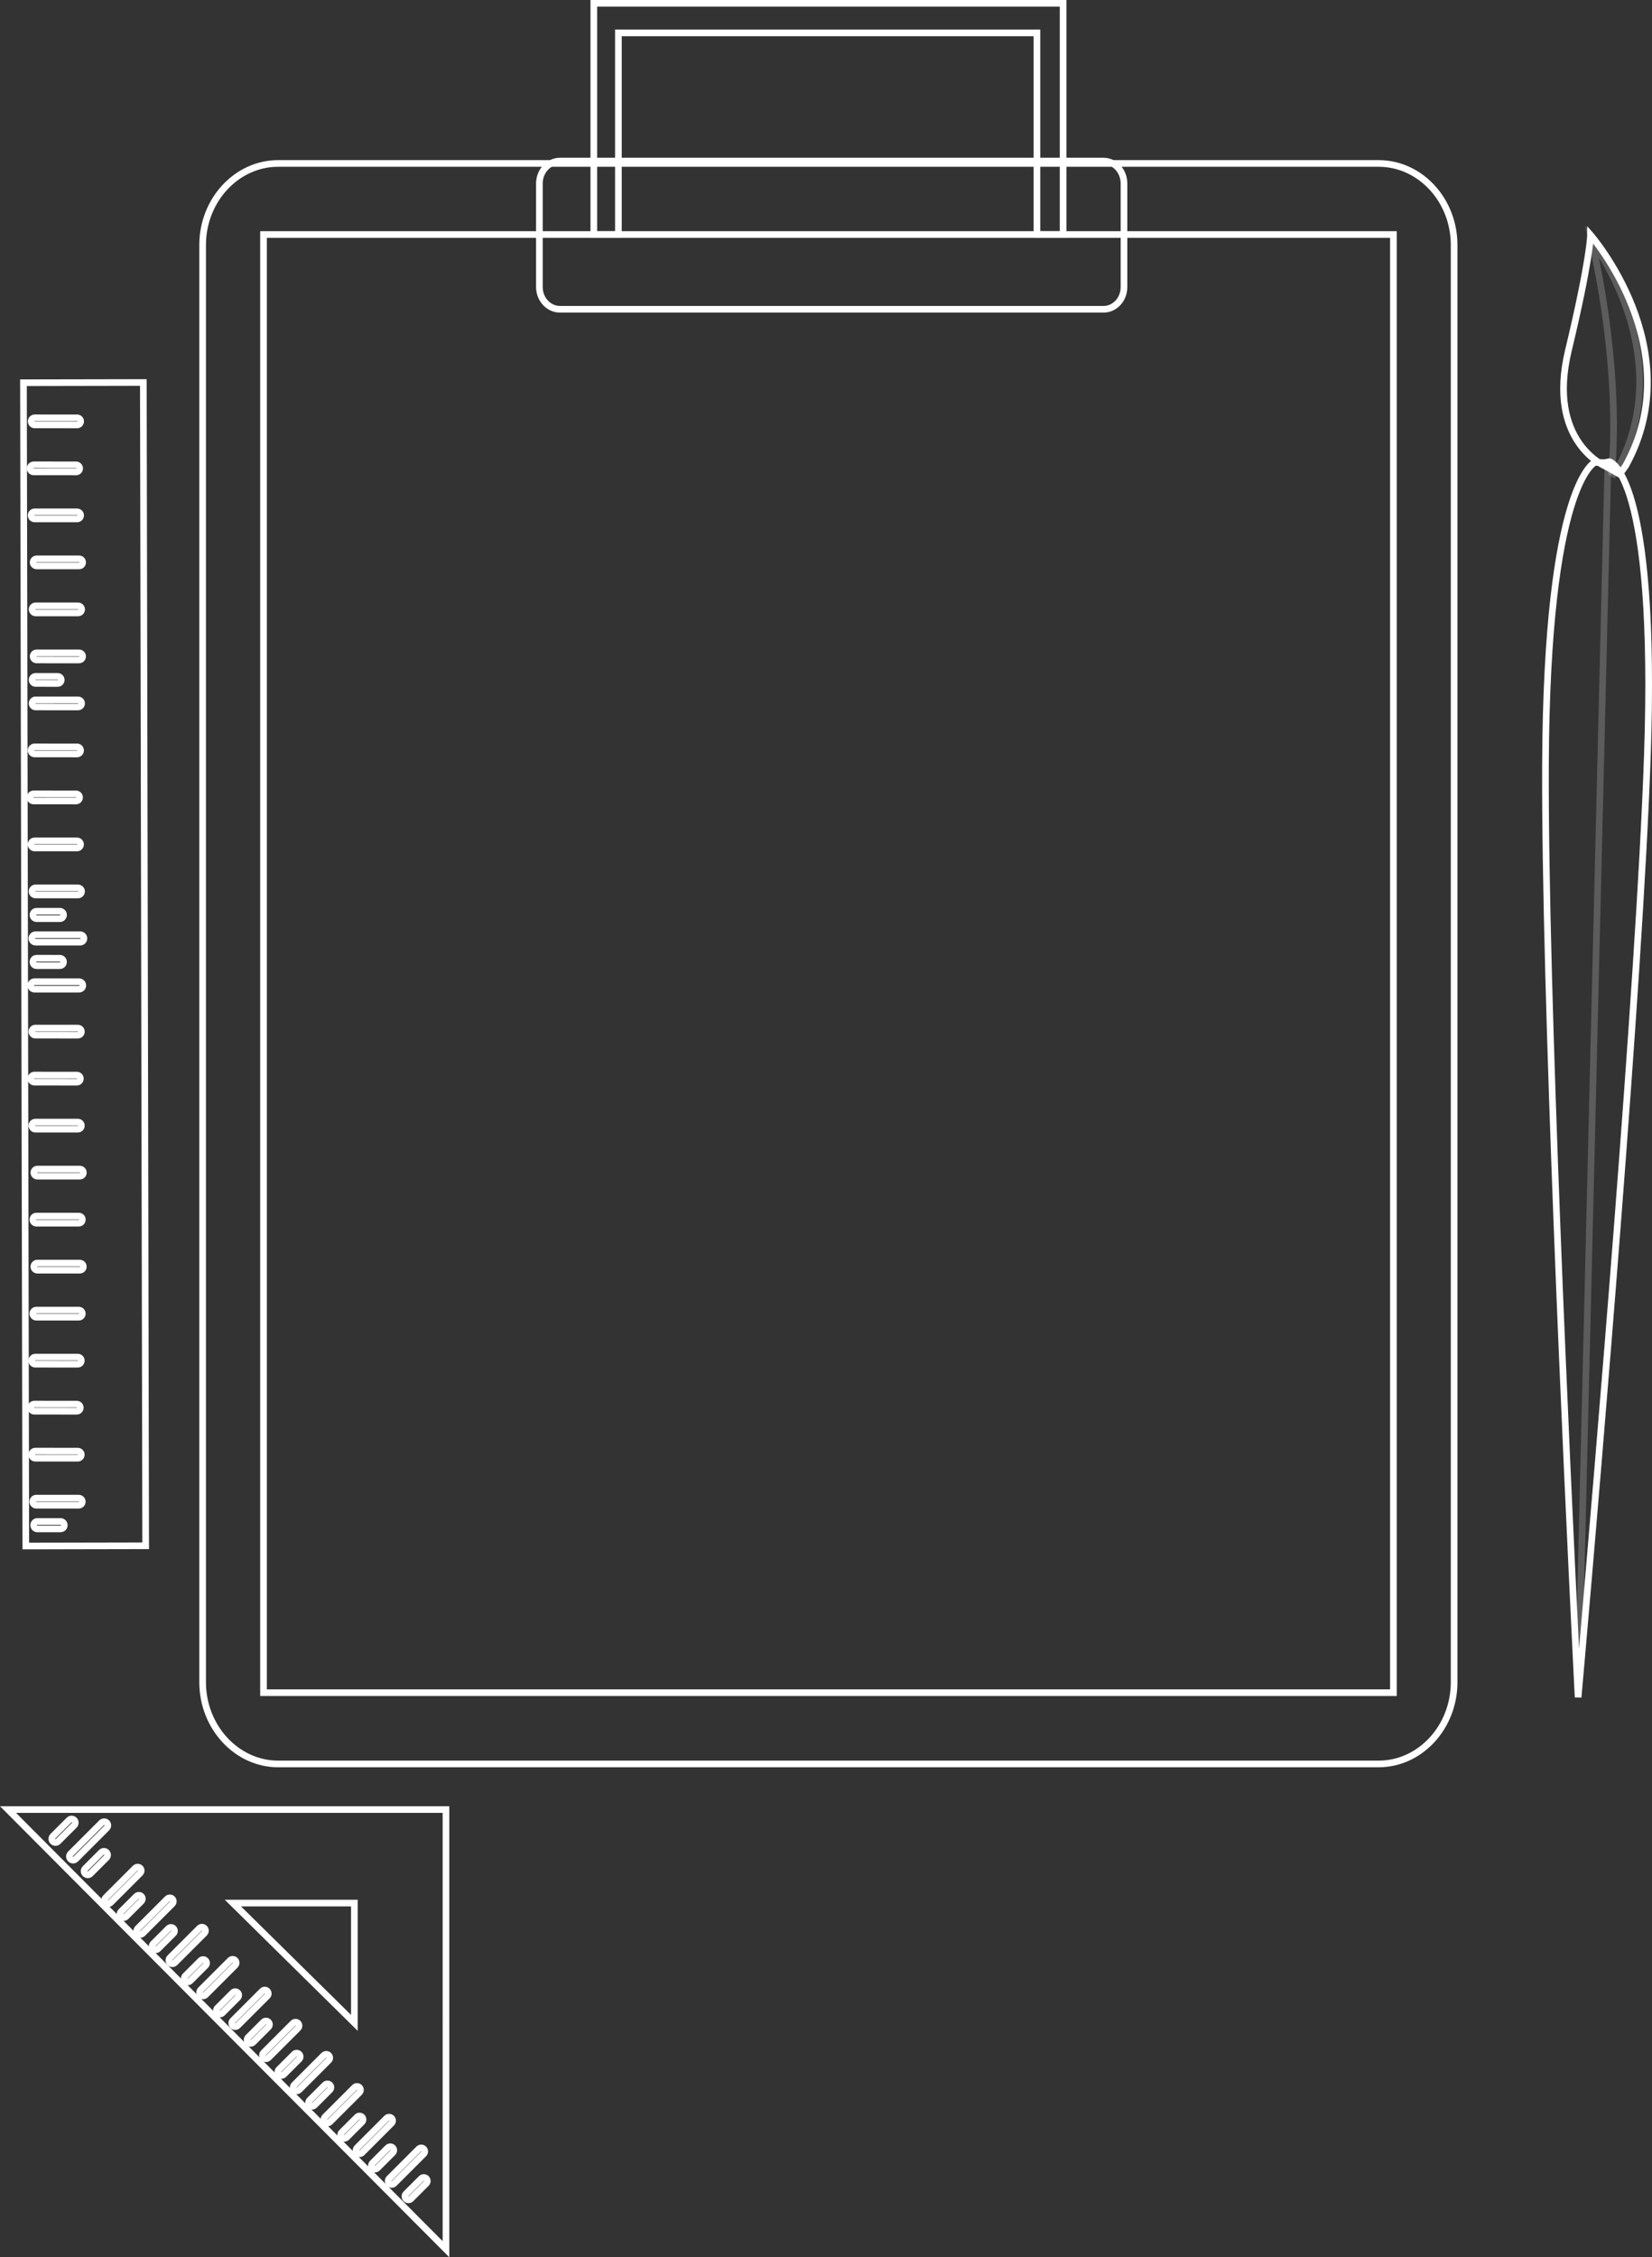 <?xml version="1.0" encoding="utf-8"?>
<!-- Generator: Adobe Illustrator 16.0.0, SVG Export Plug-In . SVG Version: 6.00 Build 0)  -->
<!DOCTYPE svg PUBLIC "-//W3C//DTD SVG 1.1//EN" "http://www.w3.org/Graphics/SVG/1.1/DTD/svg11.dtd">
<svg version="1.1" id="Layer_1" xmlns="http://www.w3.org/2000/svg" xmlns:xlink="http://www.w3.org/1999/xlink" x="0px" y="0px"
	 width="496.425px" height="678.194px" viewBox="0 0 496.425 678.194" enable-background="new 0 0 496.425 678.194"
	 xml:space="preserve">
<rect x="0" y="0" width="496.425" height="678.194" fill="#333333" stroke="none"/>
<g>
	<g>
		<g>
			
				<rect x="7.356" y="114.963" transform="matrix(1 -0.002 0.002 1 -0.534 0.047)" fill="none" stroke="#FFFFFF" stroke-width="2" stroke-miterlimit="10" width="36.023" height="349.509"/>
			<path fill="none" stroke="#FFFFFF" stroke-width="2" stroke-miterlimit="10" d="M18.771,274.107
				c0.203,0.203,0.328,0.482,0.328,0.792c0,0.618-0.502,1.119-1.12,1.118l-6.963-0.002c-0.618,0-1.119-0.501-1.118-1.119
				c0-0.618,0.501-1.119,1.119-1.119l6.963,0.003C18.289,273.78,18.568,273.905,18.771,274.107z"/>
			<path fill="none" stroke="#FFFFFF" stroke-width="2" stroke-miterlimit="10" d="M18.763,288.23
				c0.202,0.203,0.327,0.482,0.327,0.792c0,0.618-0.501,1.118-1.119,1.118l-6.964-0.002c-0.618,0-1.118-0.501-1.118-1.119
				s0.501-1.119,1.119-1.119l6.963,0.003C18.28,287.903,18.56,288.028,18.763,288.23z"/>
			<path fill="none" stroke="#FFFFFF" stroke-width="2" stroke-miterlimit="10" d="M18.087,203.532
				c0.193,0.192,0.312,0.459,0.312,0.753c0,0.588-0.477,1.064-1.064,1.064l-6.625-0.003c-0.588,0-1.064-0.477-1.064-1.064
				s0.478-1.064,1.065-1.064l6.625,0.002C17.629,203.22,17.895,203.34,18.087,203.532z"/>
			<path fill="none" stroke="#FFFFFF" stroke-width="2" stroke-miterlimit="10" d="M24.194,267.081
				c0.192,0.192,0.312,0.459,0.312,0.753c0,0.588-0.478,1.064-1.065,1.064l-12.747-0.005c-0.588,0-1.064-0.477-1.064-1.064
				s0.478-1.064,1.065-1.064l12.747,0.005C23.735,266.77,24.002,266.889,24.194,267.081z"/>
			<path fill="none" stroke="#FFFFFF" stroke-width="2" stroke-miterlimit="10" d="M24.886,281.165
				c0.202,0.202,0.327,0.482,0.327,0.792c0,0.617-0.501,1.118-1.119,1.118l-13.398-0.005c-0.618,0-1.119-0.501-1.119-1.119
				s0.501-1.119,1.119-1.118l13.399,0.004C24.403,280.837,24.683,280.963,24.886,281.165z"/>
			<path fill="none" stroke="#FFFFFF" stroke-width="2" stroke-miterlimit="10" d="M24.56,295.289
				c0.202,0.202,0.328,0.482,0.327,0.791c0,0.618-0.501,1.119-1.119,1.118l-13.398-0.004c-0.618,0-1.118-0.501-1.118-1.119
				s0.501-1.119,1.119-1.119l13.398,0.005C24.078,294.961,24.357,295.086,24.56,295.289z"/>
			<path fill="none" stroke="#FFFFFF" stroke-width="2" stroke-miterlimit="10" d="M23.896,252.959
				c0.192,0.192,0.312,0.458,0.312,0.753c0,0.588-0.477,1.063-1.064,1.063l-12.748-0.004c-0.588,0-1.064-0.477-1.064-1.064
				c0.001-0.589,0.478-1.064,1.065-1.064l12.747,0.004C23.438,252.646,23.704,252.766,23.896,252.959z"/>
			<path fill="none" stroke="#FFFFFF" stroke-width="2" stroke-miterlimit="10" d="M23.599,238.836
				c0.193,0.192,0.313,0.459,0.313,0.753c-0.001,0.588-0.478,1.064-1.065,1.064l-12.747-0.005c-0.589,0-1.064-0.477-1.064-1.064
				s0.477-1.064,1.064-1.064l12.748,0.005C23.141,238.524,23.406,238.644,23.599,238.836z"/>
			<path fill="none" stroke="#FFFFFF" stroke-width="2" stroke-miterlimit="10" d="M23.903,224.713
				c0.193,0.192,0.313,0.459,0.313,0.752c0,0.589-0.478,1.065-1.065,1.064l-12.747-0.004c-0.589,0-1.064-0.477-1.064-1.064
				s0.477-1.064,1.064-1.064l12.748,0.004C23.445,224.4,23.711,224.52,23.903,224.713z"/>
			<path fill="none" stroke="#FFFFFF" stroke-width="2" stroke-miterlimit="10" d="M24.208,210.589
				c0.193,0.192,0.313,0.459,0.312,0.753c0,0.588-0.477,1.064-1.064,1.064l-12.747-0.004c-0.589-0.001-1.064-0.478-1.064-1.065
				s0.477-1.064,1.064-1.064l12.748,0.005C23.75,210.277,24.016,210.396,24.208,210.589z"/>
			<path fill="none" stroke="#FFFFFF" stroke-width="2" stroke-miterlimit="10" d="M24.513,196.465
				c0.193,0.193,0.313,0.459,0.312,0.754c0,0.588-0.477,1.064-1.064,1.063l-12.748-0.004c-0.588,0-1.063-0.477-1.063-1.065
				c0-0.588,0.477-1.064,1.064-1.063l12.748,0.004C24.055,196.153,24.32,196.272,24.513,196.465z"/>
			<path fill="none" stroke="#FFFFFF" stroke-width="2" stroke-miterlimit="10" d="M24.216,182.343
				c0.192,0.192,0.312,0.459,0.312,0.753c-0.001,0.588-0.478,1.064-1.065,1.064l-12.747-0.004c-0.589-0.001-1.064-0.478-1.064-1.065
				s0.477-1.064,1.065-1.064l12.747,0.005C23.757,182.031,24.022,182.15,24.216,182.343z"/>
			<path fill="none" stroke="#FFFFFF" stroke-width="2" stroke-miterlimit="10" d="M24.521,168.219
				c0.192,0.193,0.312,0.459,0.312,0.754c0,0.588-0.478,1.064-1.065,1.063l-12.747-0.004c-0.589,0-1.064-0.477-1.064-1.065
				c0-0.588,0.477-1.064,1.064-1.063l12.748,0.004C24.062,167.907,24.328,168.026,24.521,168.219z"/>
			<path fill="none" stroke="#FFFFFF" stroke-width="2" stroke-miterlimit="10" d="M23.921,154.098
				c0.192,0.192,0.312,0.459,0.312,0.753c0,0.588-0.478,1.064-1.065,1.063L10.42,155.91c-0.588,0-1.064-0.477-1.064-1.064
				s0.478-1.064,1.065-1.064l12.747,0.004C23.462,153.785,23.729,153.904,23.921,154.098z"/>
			<path fill="none" stroke="#FFFFFF" stroke-width="2" stroke-miterlimit="10" d="M23.623,139.975
				c0.192,0.193,0.312,0.459,0.312,0.753c0,0.588-0.477,1.064-1.064,1.064l-12.748-0.004c-0.588-0.001-1.064-0.478-1.064-1.065
				s0.478-1.064,1.065-1.064l12.747,0.005C23.165,139.663,23.431,139.782,23.623,139.975z"/>
			<path fill="none" stroke="#FFFFFF" stroke-width="2" stroke-miterlimit="10" d="M23.928,125.852
				c0.192,0.192,0.312,0.459,0.312,0.753c0,0.588-0.477,1.064-1.064,1.063l-12.748-0.004c-0.588,0-1.064-0.477-1.064-1.064
				s0.478-1.064,1.065-1.064l12.747,0.004C23.47,125.539,23.735,125.658,23.928,125.852z"/>
			<path fill="none" stroke="#FFFFFF" stroke-width="2" stroke-miterlimit="10" d="M18.988,457.455
				c0.202,0.203,0.327,0.482,0.327,0.792c0,0.618-0.501,1.118-1.119,1.118l-6.963-0.002c-0.618,0-1.119-0.502-1.118-1.119
				c0-0.618,0.501-1.119,1.119-1.119l6.963,0.003C18.507,457.128,18.786,457.253,18.988,457.455z"/>
			<path fill="none" stroke="#FFFFFF" stroke-width="2" stroke-miterlimit="10" d="M24.412,450.429
				c0.192,0.192,0.312,0.459,0.312,0.753c0,0.588-0.478,1.064-1.065,1.064l-12.747-0.005c-0.588,0-1.064-0.477-1.064-1.064
				s0.477-1.064,1.064-1.064l12.748,0.004C23.953,450.116,24.22,450.236,24.412,450.429z"/>
			<path fill="none" stroke="#FFFFFF" stroke-width="2" stroke-miterlimit="10" d="M24.114,436.306
				c0.192,0.193,0.312,0.459,0.312,0.753c0,0.588-0.477,1.064-1.064,1.064l-12.748-0.004c-0.588,0-1.064-0.477-1.064-1.065
				c0.001-0.588,0.478-1.064,1.065-1.063l12.747,0.004C23.655,435.994,23.922,436.113,24.114,436.306z"/>
			<path fill="none" stroke="#FFFFFF" stroke-width="2" stroke-miterlimit="10" d="M23.816,422.184
				c0.192,0.192,0.312,0.459,0.312,0.753c0,0.588-0.477,1.064-1.064,1.064l-12.748-0.005c-0.588,0-1.064-0.477-1.063-1.064
				c0-0.588,0.477-1.064,1.064-1.064l12.747,0.004C23.358,421.871,23.624,421.991,23.816,422.184z"/>
			<path fill="none" stroke="#FFFFFF" stroke-width="2" stroke-miterlimit="10" d="M24.121,408.061
				c0.192,0.192,0.312,0.458,0.312,0.752c0,0.588-0.477,1.065-1.064,1.064l-12.748-0.004c-0.588,0-1.064-0.477-1.063-1.065
				c0-0.588,0.477-1.064,1.064-1.063l12.747,0.004C23.663,407.748,23.929,407.867,24.121,408.061z"/>
			<path fill="none" stroke="#FFFFFF" stroke-width="2" stroke-miterlimit="10" d="M24.426,393.937
				c0.192,0.192,0.312,0.459,0.312,0.753c0,0.588-0.477,1.064-1.064,1.064l-12.748-0.005c-0.588,0-1.064-0.477-1.063-1.064
				c0-0.588,0.477-1.064,1.064-1.064l12.747,0.005C23.968,393.625,24.233,393.744,24.426,393.937z"/>
			<path fill="none" stroke="#FFFFFF" stroke-width="2" stroke-miterlimit="10" d="M24.73,379.813
				c0.192,0.193,0.312,0.459,0.312,0.753c0,0.588-0.477,1.064-1.064,1.064l-12.748-0.004c-0.588-0.001-1.064-0.477-1.063-1.065
				c0-0.588,0.477-1.064,1.064-1.063l12.747,0.004C24.272,379.501,24.538,379.62,24.73,379.813z"/>
			<path fill="none" stroke="#FFFFFF" stroke-width="2" stroke-miterlimit="10" d="M24.433,365.69
				c0.193,0.192,0.313,0.459,0.313,0.753c0,0.588-0.478,1.064-1.065,1.064l-12.747-0.005c-0.589,0-1.064-0.477-1.064-1.064
				s0.477-1.064,1.064-1.064l12.748,0.005C23.975,365.379,24.24,365.498,24.433,365.69z"/>
			<path fill="none" stroke="#FFFFFF" stroke-width="2" stroke-miterlimit="10" d="M24.737,351.566
				c0.193,0.193,0.313,0.459,0.313,0.753c0,0.589-0.478,1.065-1.065,1.064l-12.747-0.004c-0.589,0-1.064-0.477-1.064-1.065
				c0-0.588,0.477-1.064,1.064-1.063l12.748,0.004C24.279,351.255,24.545,351.374,24.737,351.566z"/>
			<path fill="none" stroke="#FFFFFF" stroke-width="2" stroke-miterlimit="10" d="M24.139,337.445
				c0.192,0.192,0.312,0.458,0.312,0.753c0,0.588-0.478,1.064-1.065,1.063l-12.747-0.004c-0.588,0-1.064-0.477-1.064-1.064
				s0.477-1.064,1.065-1.064l12.747,0.004C23.68,337.133,23.946,337.252,24.139,337.445z"/>
			<path fill="none" stroke="#FFFFFF" stroke-width="2" stroke-miterlimit="10" d="M23.841,323.322
				c0.192,0.193,0.312,0.459,0.312,0.753c0,0.588-0.477,1.064-1.065,1.064l-12.747-0.004c-0.588-0.001-1.064-0.478-1.064-1.065
				s0.478-1.064,1.065-1.064l12.747,0.005C23.382,323.011,23.648,323.13,23.841,323.322z"/>
			<path fill="none" stroke="#FFFFFF" stroke-width="2" stroke-miterlimit="10" d="M24.146,309.199
				c0.192,0.192,0.312,0.459,0.312,0.753c0,0.588-0.477,1.064-1.065,1.063l-12.747-0.004c-0.588,0-1.064-0.477-1.064-1.064
				s0.478-1.064,1.065-1.064l12.747,0.004C23.687,308.887,23.953,309.006,24.146,309.199z"/>
		</g>
	</g>
	<g>
		<path fill="none" stroke="#FFFFFF" stroke-width="2" stroke-miterlimit="10" d="M83.575,49.109h330.703
			c12.491,0,22.683,11.002,22.683,24.488v431.847c0,13.477-10.191,24.534-22.683,24.534H83.575
			c-12.444,0-22.683-11.058-22.683-24.534V73.598C60.893,60.111,71.131,49.109,83.575,49.109L83.575,49.109z"/>
	</g>
	<g>
		
			<rect x="79.182" y="70.461" fill="none" stroke="#FFFFFF" stroke-width="2" stroke-miterlimit="10" width="339.536" height="438.111"/>
	</g>
	<g>
		<polygon fill="none" stroke="#FFFFFF" stroke-width="2" stroke-miterlimit="10" points="178.437,1 319.464,1 319.464,70.461 
			311.607,70.461 311.607,9.879 185.827,9.879 185.827,70.461 178.437,70.461 		"/>
	</g>
	<g>
		<path fill-rule="evenodd" clip-rule="evenodd" fill="none" stroke="#FFFFFF" stroke-width="2" stroke-miterlimit="10" d="
			M482.442,140.087c0,0-17.719-7.329-11.135-34.799c6.591-27.47,6.642-34.683,6.642-34.683s29.95,34.282,10.563,69.342l-1.82,2.522
			L482.442,140.087z"/>
		
			<path opacity="0.2" fill-rule="evenodd" clip-rule="evenodd" fill="none" stroke="#FFFFFF" stroke-width="2" stroke-miterlimit="10" d="
			M478.342,72.371c2.986,13.24,8.27,41.771,5.983,69.688l0.594,0.355l1.689-2.526C502.194,109.506,483.628,79.818,478.342,72.371z"
			/>
		<path fill-rule="evenodd" clip-rule="evenodd" fill="none" stroke="#FFFFFF" stroke-width="2" stroke-miterlimit="10" d="
			M475.272,497.966c4.944-56.447,17.367-202.442,19.744-270.367c2.982-85.235-11.344-88.884-11.344-88.884l-1.467,0.291
			l-2.924-0.094c0,0-14.512,5.97-14.865,90.985c-0.275,67.762,6.458,212.179,9.208,268.022l0.594,12.021L475.272,497.966z"/>
		
			<path opacity="0.2" fill-rule="evenodd" clip-rule="evenodd" fill="none" stroke="#FFFFFF" stroke-width="2" stroke-miterlimit="10" d="
			M495.017,227.599c2.982-85.235-11.344-88.884-11.344-88.884l-0.482,0.099l-8.972,371.128l1.054-11.976
			C480.217,441.519,492.64,295.523,495.017,227.599z"/>
	</g>
	<g>
		<g>
			<path fill="none" stroke="#FFFFFF" stroke-width="2" stroke-miterlimit="10" d="M2.408,543.682l131.604,132.092V543.682H2.408z
				 M106.488,607.775l-36.502-35.99h36.502V607.775z"/>
			<path fill="none" stroke="#FFFFFF" stroke-width="2" stroke-miterlimit="10" d="M127.351,654.227
				c0.269,0,0.537,0.103,0.742,0.307c0.41,0.41,0.41,1.074,0,1.484l-4.617,4.617c-0.41,0.41-1.074,0.41-1.483,0
				c-0.41-0.41-0.41-1.074,0-1.484l4.616-4.617C126.813,654.329,127.082,654.227,127.351,654.227z"/>
			<path fill="none" stroke="#FFFFFF" stroke-width="2" stroke-miterlimit="10" d="M117.277,644.992
				c0.269,0,0.537,0.103,0.742,0.308c0.409,0.409,0.409,1.074,0,1.483l-4.617,4.617c-0.41,0.41-1.074,0.41-1.484,0
				c-0.409-0.41-0.409-1.074,0-1.484l4.617-4.616C116.74,645.095,117.009,644.992,117.277,644.992z"/>
			<path fill="none" stroke="#FFFFFF" stroke-width="2" stroke-miterlimit="10" d="M108.043,635.758
				c0.269,0,0.537,0.103,0.742,0.308c0.409,0.409,0.409,1.074,0,1.483l-4.617,4.617c-0.41,0.41-1.074,0.41-1.484,0
				c-0.409-0.409-0.409-1.074,0-1.483l4.617-4.617C107.506,635.86,107.774,635.758,108.043,635.758z"/>
			<path fill="none" stroke="#FFFFFF" stroke-width="2" stroke-miterlimit="10" d="M98.389,626.104c0.269,0,0.537,0.103,0.742,0.308
				c0.41,0.41,0.41,1.074,0,1.484l-4.617,4.616c-0.409,0.41-1.073,0.41-1.483,0c-0.41-0.409-0.41-1.073,0-1.483l4.617-4.617
				C97.853,626.206,98.12,626.104,98.389,626.104z"/>
			<path fill="none" stroke="#FFFFFF" stroke-width="2" stroke-miterlimit="10" d="M89.155,616.87c0.268,0,0.536,0.103,0.741,0.307
				c0.41,0.41,0.41,1.074,0,1.484l-4.617,4.617c-0.409,0.409-1.073,0.409-1.483,0c-0.41-0.41-0.41-1.074,0-1.484l4.617-4.617
				C88.618,616.973,88.887,616.87,89.155,616.87z"/>
			<path fill="none" stroke="#FFFFFF" stroke-width="2" stroke-miterlimit="10" d="M79.921,607.216c0.269,0,0.537,0.103,0.741,0.308
				c0.41,0.409,0.41,1.074,0,1.483l-4.616,4.617c-0.41,0.41-1.074,0.41-1.484,0c-0.41-0.409-0.41-1.074,0-1.483l4.617-4.617
				C79.384,607.318,79.652,607.216,79.921,607.216z"/>
			<path fill="none" stroke="#FFFFFF" stroke-width="2" stroke-miterlimit="10" d="M70.687,598.401c0.269,0,0.537,0.103,0.742,0.308
				c0.409,0.409,0.409,1.074,0,1.483l-4.617,4.617c-0.41,0.41-1.074,0.41-1.484,0c-0.41-0.409-0.41-1.074,0-1.483l4.617-4.617
				C70.149,598.504,70.418,598.401,70.687,598.401z"/>
			<path fill="none" stroke="#FFFFFF" stroke-width="2" stroke-miterlimit="10" d="M61.032,588.747c0.269,0,0.537,0.103,0.742,0.308
				c0.41,0.41,0.41,1.074,0,1.484l-4.617,4.617c-0.41,0.409-1.074,0.409-1.483,0c-0.41-0.41-0.41-1.074,0-1.484l4.617-4.617
				C60.495,588.85,60.764,588.747,61.032,588.747z"/>
			<path fill="none" stroke="#FFFFFF" stroke-width="2" stroke-miterlimit="10" d="M51.379,579.094c0.269,0,0.536,0.103,0.741,0.307
				c0.41,0.41,0.41,1.074,0,1.484l-4.617,4.617c-0.409,0.41-1.073,0.41-1.483,0s-0.41-1.074,0-1.484l4.617-4.617
				C50.842,579.196,51.11,579.094,51.379,579.094z"/>
			<path fill="none" stroke="#FFFFFF" stroke-width="2" stroke-miterlimit="10" d="M41.725,569.439c0.269,0,0.537,0.103,0.742,0.308
				c0.409,0.409,0.409,1.074,0,1.483l-4.617,4.617c-0.41,0.41-1.074,0.41-1.484,0c-0.409-0.409-0.409-1.074,0-1.483l4.617-4.617
				C41.188,569.542,41.456,569.439,41.725,569.439z"/>
			<path fill="none" stroke="#FFFFFF" stroke-width="2" stroke-miterlimit="10" d="M31.229,556.23c0.282,0,0.564,0.108,0.78,0.323
				c0.431,0.431,0.431,1.129,0,1.56l-4.854,4.854c-0.431,0.431-1.129,0.431-1.56,0s-0.431-1.129,0-1.56l4.854-4.854
				C30.664,556.339,30.946,556.23,31.229,556.23z"/>
			<path fill="none" stroke="#FFFFFF" stroke-width="2" stroke-miterlimit="10" d="M21.522,546.525c0.282,0,0.564,0.107,0.78,0.322
				c0.431,0.431,0.431,1.13,0,1.561l-4.853,4.853c-0.432,0.431-1.129,0.431-1.561,0c-0.431-0.431-0.431-1.129,0-1.56l4.854-4.854
				C20.958,546.633,21.241,546.525,21.522,546.525z"/>
			<path fill="none" stroke="#FFFFFF" stroke-width="2" stroke-miterlimit="10" d="M126.581,645.342
				c0.269,0,0.537,0.103,0.742,0.308c0.41,0.409,0.41,1.074,0,1.483l-8.885,8.885c-0.409,0.41-1.073,0.41-1.483,0
				s-0.41-1.074,0-1.484l8.884-8.884C126.044,645.444,126.313,645.342,126.581,645.342z"/>
			<path fill="none" stroke="#FFFFFF" stroke-width="2" stroke-miterlimit="10" d="M116.927,636.107
				c0.269,0,0.537,0.103,0.742,0.308c0.41,0.41,0.41,1.074,0,1.483l-8.884,8.885c-0.41,0.41-1.074,0.41-1.484,0
				c-0.409-0.409-0.409-1.074,0-1.483l8.885-8.885C116.391,636.21,116.658,636.107,116.927,636.107z"/>
			<path fill="none" stroke="#FFFFFF" stroke-width="2" stroke-miterlimit="10" d="M107.273,626.873
				c0.269,0,0.536,0.103,0.741,0.308c0.41,0.41,0.41,1.074,0,1.484l-8.884,8.884c-0.41,0.41-1.074,0.41-1.483,0
				c-0.41-0.409-0.41-1.074,0-1.483l8.884-8.885C106.736,626.976,107.005,626.873,107.273,626.873z"/>
			<path fill="none" stroke="#FFFFFF" stroke-width="2" stroke-miterlimit="10" d="M98.039,617.22c0.269,0,0.537,0.103,0.742,0.308
				c0.409,0.409,0.409,1.074,0,1.483l-8.885,8.885c-0.409,0.409-1.073,0.409-1.483,0c-0.41-0.41-0.41-1.074,0-1.484l8.884-8.884
				C97.502,617.322,97.771,617.22,98.039,617.22z"/>
			<path fill="none" stroke="#FFFFFF" stroke-width="2" stroke-miterlimit="10" d="M88.805,607.565c0.269,0,0.537,0.103,0.742,0.308
				c0.41,0.41,0.41,1.074,0,1.483l-8.885,8.885c-0.409,0.41-1.073,0.41-1.483,0c-0.41-0.409-0.41-1.074,0-1.483l8.884-8.885
				C88.268,607.668,88.536,607.565,88.805,607.565z"/>
			<path fill="none" stroke="#FFFFFF" stroke-width="2" stroke-miterlimit="10" d="M79.57,597.912c0.269,0,0.537,0.102,0.742,0.307
				c0.41,0.41,0.41,1.074,0,1.484l-8.884,8.884c-0.41,0.41-1.074,0.41-1.484,0c-0.41-0.409-0.41-1.073,0-1.483l8.885-8.885
				C79.033,598.014,79.302,597.912,79.57,597.912z"/>
			<path fill="none" stroke="#FFFFFF" stroke-width="2" stroke-miterlimit="10" d="M69.917,588.678c0.268,0,0.537,0.103,0.741,0.308
				c0.41,0.409,0.41,1.073,0,1.483l-8.884,8.885c-0.41,0.409-1.074,0.409-1.483,0c-0.41-0.41-0.41-1.074,0-1.484l8.884-8.884
				C69.38,588.78,69.648,588.678,69.917,588.678z"/>
			<path fill="none" stroke="#FFFFFF" stroke-width="2" stroke-miterlimit="10" d="M60.683,579.023c0.269,0,0.537,0.103,0.742,0.308
				c0.409,0.409,0.409,1.074,0,1.483l-8.885,8.885c-0.41,0.41-1.074,0.41-1.483,0c-0.41-0.41-0.41-1.074,0-1.484l8.884-8.884
				C60.146,579.126,60.414,579.023,60.683,579.023z"/>
			<path fill="none" stroke="#FFFFFF" stroke-width="2" stroke-miterlimit="10" d="M51.028,570.209c0.269,0,0.537,0.103,0.742,0.308
				c0.41,0.409,0.41,1.074,0,1.483l-8.884,8.885c-0.41,0.41-1.074,0.41-1.484,0s-0.41-1.074,0-1.484l8.884-8.884
				C50.491,570.312,50.76,570.209,51.028,570.209z"/>
			<path fill="none" stroke="#FFFFFF" stroke-width="2" stroke-miterlimit="10" d="M41.375,560.975c0.269,0,0.536,0.103,0.741,0.308
				c0.41,0.41,0.41,1.074,0,1.483l-8.884,8.885c-0.41,0.41-1.074,0.41-1.483,0c-0.41-0.41-0.41-1.074,0-1.483l8.884-8.885
				C40.838,561.077,41.106,560.975,41.375,560.975z"/>
			<path fill="none" stroke="#FFFFFF" stroke-width="2" stroke-miterlimit="10" d="M31.302,547.334c0.282,0,0.564,0.107,0.78,0.323
				c0.431,0.431,0.431,1.129,0,1.56l-9.338,9.338c-0.431,0.431-1.129,0.431-1.56,0c-0.432-0.431-0.432-1.129,0-1.56l9.338-9.338
				C30.737,547.441,31.02,547.334,31.302,547.334z"/>
		</g>
	</g>
	<path fill-rule="evenodd" clip-rule="evenodd" fill="none" stroke="#FFFFFF" stroke-width="2" stroke-miterlimit="10" d="
		M168.268,48.398h163.327c3.406,0,6.161,3.025,6.161,6.711v31.152c0,3.686-2.755,6.664-6.161,6.664H168.268
		c-3.369,0-6.18-2.979-6.18-6.664V55.109C162.088,51.424,164.898,48.398,168.268,48.398L168.268,48.398z"/>
</g>
</svg>
